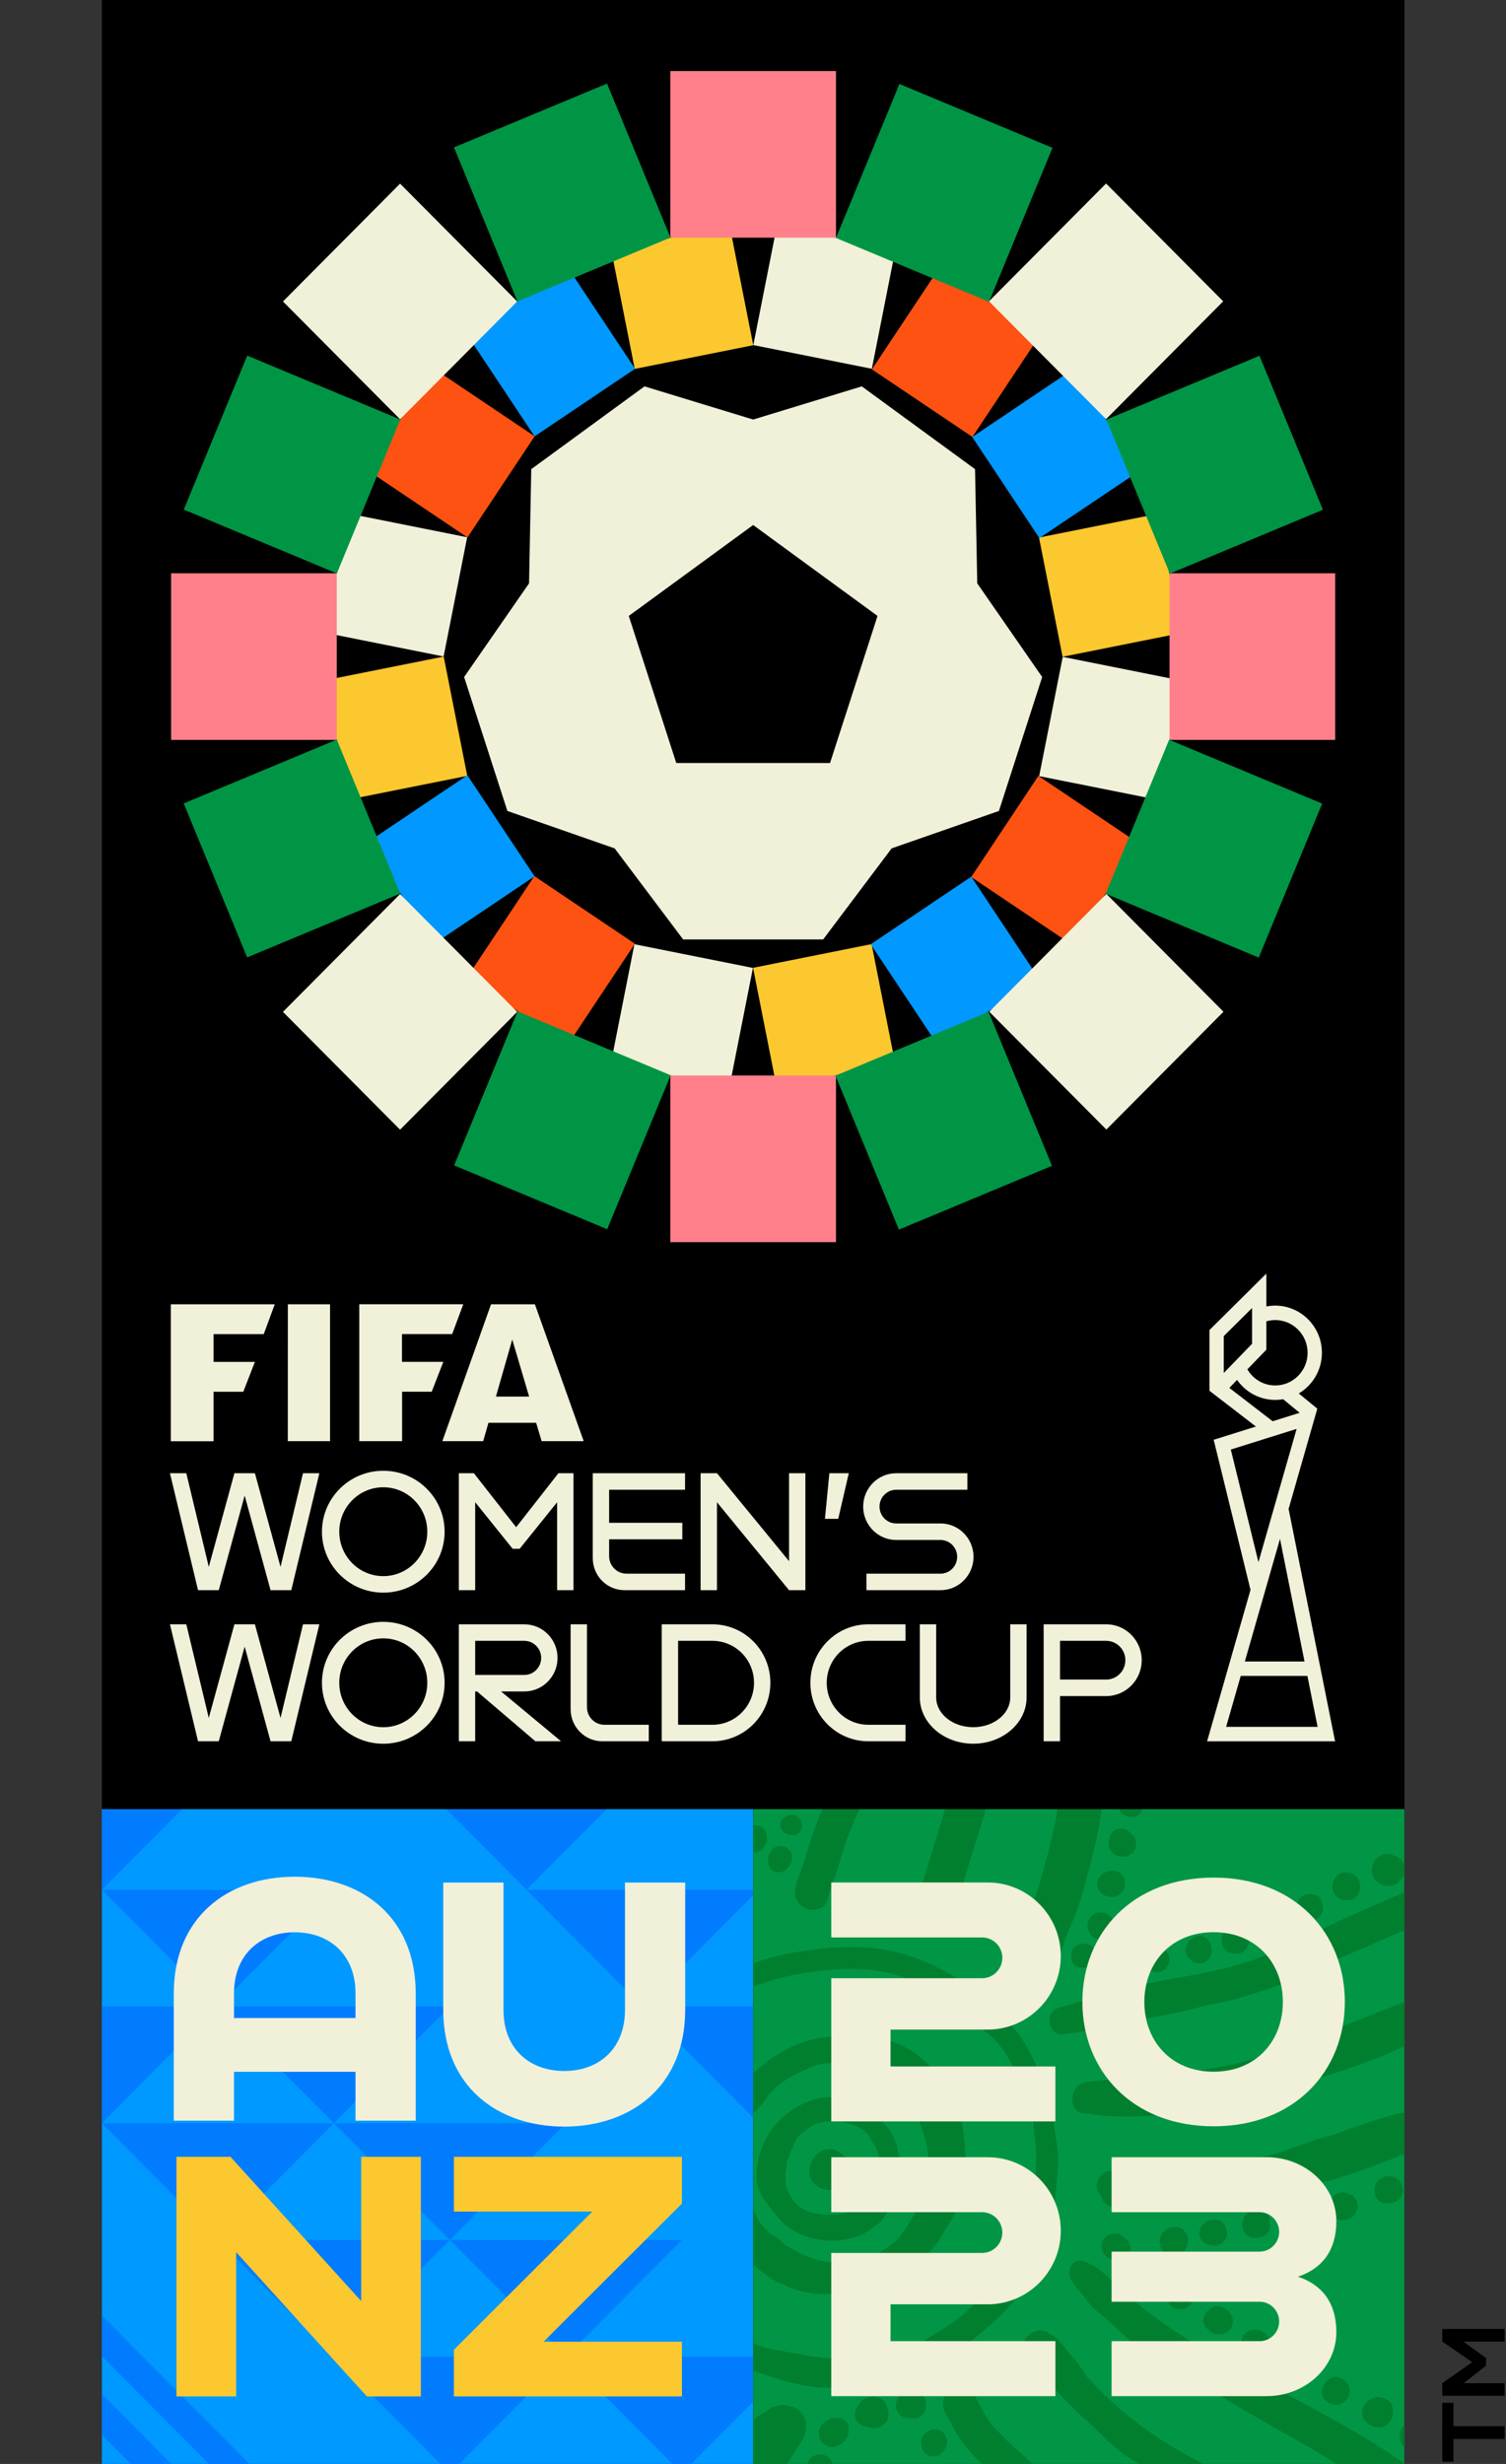 <?xml version="1.0" encoding="UTF-8" standalone="no"?>
<!-- Generator: Adobe Illustrator 26.0.0, SVG Export Plug-In . SVG Version: 6.00 Build 0)  -->

<svg
   version="1.1"
   id="Layer_1"
   x="0px"
   y="0px"
   viewBox="0 0 183.377 300"
   xml:space="preserve"
   sodipodi:docname="2023_FIFA_Women's_World_Cup_logo.svg"
   width="183.377"
   height="300"
   inkscape:version="1.1 (c68e22c387, 2021-05-23)"
   xmlns:inkscape="http://www.inkscape.org/namespaces/inkscape"
   xmlns:sodipodi="http://sodipodi.sourceforge.net/DTD/sodipodi-0.dtd"
   xmlns:xlink="http://www.w3.org/1999/xlink"
   xmlns="http://www.w3.org/2000/svg"
   xmlns:svg="http://www.w3.org/2000/svg"><rect x="0" y="0" width="183.377" height="300" fill="#333333" stroke="none"/><defs
   id="defs199" /><sodipodi:namedview
   id="namedview197"
   pagecolor="#ffffff"
   bordercolor="#666666"
   borderopacity="1.0"
   inkscape:pageshadow="2"
   inkscape:pageopacity="0.0"
   inkscape:pagecheckerboard="0"
   showgrid="false"
   fit-margin-top="0"
   fit-margin-left="0"
   fit-margin-right="0"
   fit-margin-bottom="0"
   inkscape:zoom="0.62205742"
   inkscape:cx="739.48158"
   inkscape:cy="584.3512"
   inkscape:window-width="1920"
   inkscape:window-height="1017"
   inkscape:window-x="-8"
   inkscape:window-y="-8"
   inkscape:window-maximized="1"
   inkscape:current-layer="g3380" />
<style
   type="text/css"
   id="style2">
	.st0{fill:#F1F0D9;}
	.st1{fill:#FCC82F;}
	.st2{fill:#0198FF;}
	.st3{fill:#FD5211;}
	.st4{fill:#FF808B;}
	.st5{fill:#009545;}
	.st6{fill:#0099FF;}
	.st7{clip-path:url(#SVGID_00000070097097865724052160000016695233595613777050_);fill:#027CFF;}
	.st8{fill:#009645;}
	.st9{clip-path:url(#SVGID_00000016781377157082527800000014285197472564711834_);fill:#007F2F;}
</style>





<g
   id="g3380"
   transform="scale(0.211)"><g
     id="g1031"
     transform="matrix(4.706,0,0,4.734,58.789,0)"
     style="opacity:1"><g
       id="g1114"
       transform="scale(0.298)"><rect
         width="536"
         height="1008"
         id="rect4"
         x="0"
         y="0" /><g
         id="g76">
	<path
   class="st0"
   d="m 360.216,238.61 -0.908,-46.707 -46.606,-33.861 -44.702,13.569 -44.702,-13.57 -46.606,33.861 -0.908,46.707 -26.719,38.321 17.802,54.789 44.14,15.297 28.189,37.253 H 268 296.804 l 28.189,-37.253 44.14,-15.297 17.802,-54.789 z m -60.584,73.498 H 236.368 L 216.818,251.94 268,214.754 319.182,251.94 Z"
   id="path6" />
	<g
   id="g40">
		
			<rect
   x="213.909"
   y="96.757"
   transform="matrix(0.981,-0.195,0.195,0.981,-19.138,48.918)"
   class="st1"
   width="49.719"
   height="49.719"
   id="rect8" />
		
			<rect
   x="159.896"
   y="119.129"
   transform="matrix(0.832,-0.556,0.556,0.832,-48.859,126.911)"
   class="st2"
   width="49.719"
   height="49.719"
   id="rect10" />
		
			<rect
   x="96.184"
   y="214.482"
   transform="matrix(0.195,-0.981,0.981,0.195,-137.313,311.366)"
   class="st0"
   width="49.719"
   height="49.719"
   id="rect12" />
		
			<rect
   x="118.557"
   y="160.469"
   transform="matrix(0.556,-0.832,0.832,0.556,-90.356,201.612)"
   class="st3"
   width="49.719"
   height="49.719"
   id="rect14" />
		
			<rect
   x="96.184"
   y="272.945"
   transform="matrix(-0.195,-0.981,0.981,-0.195,-147.424,474.62)"
   class="st1"
   width="49.719"
   height="49.719"
   id="rect16" />
		
			<rect
   x="118.557"
   y="326.958"
   transform="matrix(-0.556,-0.832,0.832,-0.556,-69.431,666.522)"
   class="st2"
   width="49.719"
   height="49.719"
   id="rect18" />
		
			<rect
   x="213.909"
   y="390.67"
   transform="matrix(-0.981,-0.195,0.195,-0.981,391.883,869.656)"
   class="st0"
   width="49.719"
   height="49.719"
   id="rect20" />
		
			<rect
   x="159.896"
   y="368.297"
   transform="matrix(-0.832,-0.556,0.556,-0.832,119.948,822.699)"
   class="st3"
   width="49.719"
   height="49.719"
   id="rect22" />
		
			<rect
   x="272.372"
   y="390.67"
   transform="matrix(-0.981,0.195,-0.195,-0.981,669.817,765.087)"
   class="st1"
   width="49.719"
   height="49.719"
   id="rect24" />
		
			<rect
   x="326.385"
   y="368.297"
   transform="matrix(-0.832,0.556,-0.556,-0.832,861.719,524.913)"
   class="st2"
   width="49.719"
   height="49.719"
   id="rect26" />
		
			<rect
   x="390.097"
   y="272.945"
   transform="matrix(-0.195,0.981,-0.981,-0.195,787.993,-51.081)"
   class="st0"
   width="49.719"
   height="49.719"
   id="rect28" />
		
			<rect
   x="367.724"
   y="326.958"
   transform="matrix(-0.556,0.832,-0.832,-0.556,903.217,220.854)"
   class="st3"
   width="49.719"
   height="49.719"
   id="rect30" />
		
			<rect
   x="390.097"
   y="214.482"
   transform="matrix(0.195,0.981,-0.981,0.195,568.745,-214.335)"
   class="st1"
   width="49.719"
   height="49.719"
   id="rect32" />
		
			<rect
   x="367.724"
   y="160.469"
   transform="matrix(0.556,0.832,-0.832,0.556,328.571,-244.056)"
   class="st2"
   width="49.719"
   height="49.719"
   id="rect34" />
		
			<rect
   x="272.372"
   y="96.757"
   transform="matrix(0.981,0.195,-0.195,0.981,29.437,-55.65)"
   class="st0"
   width="49.719"
   height="49.719"
   id="rect36" />
		
			<rect
   x="326.385"
   y="119.129"
   transform="matrix(0.832,0.556,-0.556,0.832,139.191,-170.874)"
   class="st3"
   width="49.719"
   height="49.719"
   id="rect38" />
	</g>
	<g
   id="g74">
		<rect
   x="233.917"
   y="29.059"
   class="st4"
   width="68.166"
   height="68.166"
   id="rect42" />
		
			<rect
   x="155.302"
   y="44.697"
   transform="matrix(0.924,-0.383,0.383,0.924,-15.732,78.471)"
   class="st5"
   width="68.166"
   height="68.166"
   id="rect44" />
		
			<rect
   x="44.124"
   y="155.875"
   transform="matrix(0.383,-0.924,0.924,0.383,-127.22,189.518)"
   class="st5"
   width="68.166"
   height="68.166"
   id="rect46" />
		
			<rect
   x="88.656"
   y="89.228"
   transform="matrix(0.707,-0.707,0.707,0.707,-51.245,122.906)"
   class="st0"
   width="68.166"
   height="68.166"
   id="rect48" />
		
			<rect
   x="28.486"
   y="234.49"
   transform="rotate(-90,62.569,268.573)"
   class="st4"
   width="68.166"
   height="68.166"
   id="rect50" />
		
			<rect
   x="44.124"
   y="313.104"
   transform="matrix(-0.383,-0.924,0.924,-0.383,-212.624,552.304)"
   class="st5"
   width="68.166"
   height="68.166"
   id="rect52" />
		
			<rect
   x="155.302"
   y="424.283"
   transform="matrix(-0.924,-0.383,0.383,-0.924,188.945,954.315)"
   class="st5"
   width="68.166"
   height="68.166"
   id="rect54" />
		
			<rect
   x="88.656"
   y="379.751"
   transform="matrix(-0.707,-0.707,0.707,-0.707,-83.097,793.248)"
   class="st0"
   width="68.166"
   height="68.166"
   id="rect56" />
		
			<rect
   x="233.917"
   y="439.92"
   transform="rotate(180,268,474.003)"
   class="st4"
   width="68.166"
   height="68.166"
   id="rect58" />
		
			<rect
   x="312.532"
   y="424.283"
   transform="matrix(-0.924,0.383,-0.383,-0.924,842.254,749.197)"
   class="st5"
   width="68.166"
   height="68.166"
   id="rect60" />
		
			<rect
   x="423.71"
   y="313.104"
   transform="matrix(-0.383,0.924,-0.924,-0.383,953.742,57.105)"
   class="st5"
   width="68.166"
   height="68.166"
   id="rect62" />
		
			<rect
   x="379.178"
   y="379.751"
   transform="matrix(-0.707,0.707,-0.707,-0.707,998.106,414.239)"
   class="st0"
   width="68.166"
   height="68.166"
   id="rect64" />
		
			<rect
   x="439.347"
   y="234.49"
   transform="rotate(90,473.43,268.573)"
   class="st4"
   width="68.166"
   height="68.166"
   id="rect66" />
		
			<rect
   x="423.71"
   y="155.875"
   transform="matrix(0.383,0.924,-0.924,0.383,458.101,-305.682)"
   class="st5"
   width="68.166"
   height="68.166"
   id="rect68" />
		
			<rect
   x="312.532"
   y="44.697"
   transform="matrix(0.924,0.383,-0.383,0.924,56.532,-126.647)"
   class="st5"
   width="68.166"
   height="68.166"
   id="rect70" />
		
			<rect
   x="379.178"
   y="89.228"
   transform="matrix(0.707,0.707,-0.707,0.707,208.236,-256.103)"
   class="st0"
   width="68.166"
   height="68.166"
   id="rect72" />
	</g>
</g><g
         id="g138"
         transform="matrix(1,0,0,1.004,0,-4.845)">
	<g
   id="g86">
		<g
   id="g84">
			<g
   id="g82">
				<g
   id="g80">
					<path
   class="st0"
   d="m 507.462,714.248 -19.122,-94.695 11.812,-40.827 -7.622,-6.2 c 5.687,-3.34 9.515,-9.515 9.515,-16.573 0,-10.592 -8.623,-19.215 -19.215,-19.215 -1.245,0 -2.465,0.118 -3.643,0.345 V 523.69 l -23.413,23.001 v 24.742 l 4.03,3.071 15.076,11.5 -17.372,5.393 15.152,61.136 -17.86,61.716 h 52.662 z M 479.187,543.14 c 1.161,-0.336 2.381,-0.513 3.643,-0.513 7.344,0 13.326,5.982 13.326,13.326 0,7.344 -5.982,13.318 -13.326,13.318 -4.879,0 -9.162,-2.642 -11.467,-6.57 l 7.824,-8.001 z m -17.524,6.015 11.635,-11.425 v 14.563 l -11.635,11.896 z m 2.288,21.108 3.188,-3.247 c 3.483,4.921 9.212,8.144 15.69,8.144 1.11,0 2.204,-0.093 3.264,-0.278 h 0.008 l 6.789,5.527 -11.113,3.449 z m 0.606,25.112 27.081,-8.413 -15.707,54.28 z m 20.241,36.402 10.087,49.947 h -24.549 z m 11.282,55.836 4.19,20.746 h -37.64 l 6.007,-20.746 z"
   id="path78" />
				</g>
			</g>
		</g>
	</g>
	<g
   id="g136">
		<g
   id="g102">
			<polygon
   class="st0"
   points="77.942,652.675 89.498,605.025 82.768,605.025 73.516,643.172 62.974,605.025 61.268,605.025 56.244,605.025 54.538,605.025 43.996,643.172 34.744,605.025 28.014,605.025 39.57,652.675 41.369,652.675 46.3,652.675 48.1,652.675 58.756,614.115 69.412,652.675 71.212,652.675 76.143,652.675 "
   id="polygon88" />
			<path
   class="st0"
   d="m 115.799,604.02 c -13.939,0 -25.238,11.117 -25.238,24.83 0,13.713 11.3,24.83 25.238,24.83 13.938,0 25.238,-11.117 25.238,-24.83 0.001,-13.714 -11.299,-24.83 -25.238,-24.83 z m 0,42.928 c -10.002,0 -18.111,-8.103 -18.111,-18.099 0,-9.996 8.109,-18.099 18.111,-18.099 10.002,0 18.111,8.103 18.111,18.099 0,9.996 -8.108,18.099 -18.111,18.099 z"
   id="path90" />
			<polygon
   class="st0"
   points="153.619,616.832 153.619,652.675 146.888,652.675 146.888,605.025 153.08,605.025 170.478,627.016 187.867,605.025 194.059,605.025 194.059,652.675 187.329,652.675 187.329,616.849 171.925,635.807 169.031,635.807 "
   id="polygon92" />
			<path
   class="st0"
   d="m 239.982,611.755 v -6.73 h -37.978 v 34.61 c 0,7.202 5.838,13.04 13.04,13.04 h 24.938 v -6.73 h -24.097 c -3.949,0 -7.151,-3.202 -7.151,-7.151 v -6.848 h 30.126 v -6.73 h -30.126 v -13.461 z"
   id="path94" />
			<polygon
   class="st0"
   points="246.382,605.025 253.112,605.025 282.768,640.85 282.768,605.025 289.498,605.025 289.498,652.675 282.768,652.675 253.112,616.849 253.112,652.675 246.382,652.675 "
   id="polygon96" />
			<polygon
   class="st0"
   points="299.362,605.025 297.54,623.603 303.008,623.603 307.355,605.025 "
   id="polygon98" />
			<path
   class="st0"
   d="m 358.681,639.08 c 0,7.504 -6.082,13.595 -13.595,13.595 h -30.471 v -6.73 h 30.471 c 3.794,0 6.865,-3.071 6.865,-6.865 0,-3.794 -3.071,-6.865 -6.865,-6.865 h -18.214 c -7.504,0 -13.595,-6.091 -13.595,-13.595 0,-7.504 6.091,-13.595 13.595,-13.595 h 29.277 v 6.73 h -29.277 c -3.794,0 -6.865,3.071 -6.865,6.865 0,3.794 3.071,6.865 6.865,6.865 h 18.214 c 7.513,0 13.595,6.09 13.595,13.595 z"
   id="path100" />
		</g>
		<g
   id="g124">
			<polygon
   class="st0"
   points="73.515,704.725 62.973,666.578 54.537,666.578 43.995,704.725 34.744,666.578 28.014,666.578 39.57,714.228 41.369,714.228 46.3,714.228 48.099,714.228 58.755,675.669 69.411,714.228 71.211,714.228 76.142,714.228 77.941,714.228 89.497,666.578 82.767,666.578 "
   id="polygon104" />
			<path
   class="st0"
   d="m 115.799,665.574 c -13.939,0 -25.238,11.117 -25.238,24.83 0,13.713 11.3,24.83 25.238,24.83 13.938,0 25.238,-11.117 25.238,-24.83 0.001,-13.714 -11.299,-24.83 -25.238,-24.83 z m 0,42.928 c -10.002,0 -18.111,-8.103 -18.111,-18.099 0,-9.996 8.109,-18.099 18.111,-18.099 10.002,0 18.111,8.103 18.111,18.099 0,9.996 -8.108,18.099 -18.111,18.099 z"
   id="path106" />
			<path
   class="st0"
   d="m 380.521,666.581 v 29.798 c 0,10.407 -9.835,18.845 -21.966,18.845 -12.131,0 -21.966,-8.438 -21.966,-18.845 v -29.798 h 6.73 v 29.798 c 0,6.688 6.823,12.115 15.236,12.115 8.413,0 15.236,-5.426 15.236,-12.115 v -29.798 z"
   id="path108" />
			<g
   id="g112">
				<path
   class="st0"
   d="m 164.278,693.94 h 9.55 c 7.555,0 13.679,-6.125 13.679,-13.679 0,-7.555 -6.125,-13.679 -13.679,-13.679 h -26.939 v 47.65 h 6.73 V 693.94 h 0.766 l 24.004,20.292 h 10.568 z m -10.659,-6.73 v -13.898 h 20.209 c 3.836,0 6.949,3.113 6.949,6.949 0,3.836 -3.113,6.949 -6.949,6.949 z"
   id="path110" />
			</g>
			<g
   id="g116">
				<path
   class="st0"
   d="m 206.771,707.501 c -3.949,0 -7.151,-3.202 -7.151,-7.151 v -33.769 h -6.73 v 34.61 c 0,7.202 5.838,13.04 13.04,13.04 h 19.119 v -6.73 z"
   id="path114" />
			</g>
			<path
   class="st0"
   d="m 251.258,666.581 h -20.881 v 47.65 h 20.881 c 13.158,0 23.825,-10.667 23.825,-23.825 0,-13.157 -10.667,-23.825 -23.825,-23.825 z m 0,40.92 h -14.15 v -34.19 h 14.15 c 9.439,0 17.095,7.656 17.095,17.095 0,9.439 -7.656,17.095 -17.095,17.095 z"
   id="path118" />
			<path
   class="st0"
   d="m 330.7,707.501 h -15.325 c -9.439,0 -17.095,-7.656 -17.095,-17.095 0,-9.439 7.656,-17.095 17.095,-17.095 H 330.7 v -6.73 h -15.325 c -13.158,0 -23.825,10.667 -23.825,23.825 0,13.158 10.667,23.825 23.825,23.825 H 330.7 Z"
   id="path120" />
			<path
   class="st0"
   d="m 413.281,666.581 h -25.743 v 47.65 h 6.73 v -18.416 h 19.013 c 8.076,0 14.613,-6.545 14.613,-14.622 0,-8.067 -6.537,-14.612 -14.613,-14.612 z m 0,22.505 h -19.013 v -15.774 h 19.013 c 4.358,0 7.883,3.533 7.883,7.883 -10e-4,4.357 -3.526,7.891 -7.883,7.891 z"
   id="path122" />
		</g>
		<g
   id="g134">
			<polygon
   class="st0"
   points="76.504,591.959 93.898,591.959 93.898,536.223 76.526,536.223 "
   id="polygon126" />
			<polygon
   class="st0"
   points="71.132,536.223 28.364,536.223 28.364,592.004 45.961,592.004 45.961,571.845 58.187,571.845 62.974,559.664 45.961,559.664 45.961,548.359 66.615,548.359 "
   id="polygon128" />
			<path
   class="st0"
   d="M 178.199,536.223 H 160.13 l -20.024,55.736 h 16.811 l 2.158,-7.484 h 19.62 l 2.27,7.484 h 17.305 z m -16.047,37.577 6.72,-23.238 6.944,23.238 z"
   id="path130" />
			<polygon
   class="st0"
   points="123.497,548.337 144.151,548.337 148.713,536.201 105.922,536.201 105.922,536.223 105.922,591.959 123.542,591.959 123.542,571.822 135.723,571.822 140.51,559.641 123.497,559.641 "
   id="polygon132" />
		</g>
	</g>
</g><g
         id="g166">
	<rect
   x="0"
   y="740"
   class="st6"
   width="268"
   height="268"
   id="rect140" />
	<g
   id="g150">
		<defs
   id="defs143">
			<rect
   id="SVGID_1_"
   x="0"
   y="740"
   width="268"
   height="268" />
		</defs>
		<clipPath
   id="SVGID_00000054985755748264509110000002163270367851144075_">
			<use
   xlink:href="#SVGID_1_"
   style="overflow:visible"
   id="use145"
   x="0"
   y="0"
   width="100%"
   height="100%" />
		</clipPath>
		<path
   style="fill:#027cff"
   d="M 95.479,773 47.739,820.74 0,773 Z m -47.739,47.74 47.74,47.74 47.74,-47.74 z m 47.739,47.739 47.74,47.74 47.74,-47.74 z m 47.74,47.74 47.74,47.74 47.74,-47.74 z m 47.739,47.739 47.74,47.74 47.74,-47.74 z M -47.74,820.74 0,868.479 47.74,820.739 H -47.74 Z M 0,868.479 l 47.74,47.74 47.74,-47.74 z m 47.74,47.74 47.74,47.74 47.74,-47.74 z m 47.739,47.739 47.74,47.74 47.74,-47.74 z M -47.74,725.26 0,773 47.74,725.26 Z M 174.74,773 222.48,820.74 270.22,773 Z m 47.739,47.74 47.74,47.74 47.74,-47.74 z M 127,725.26 174.74,773 222.48,725.26 Z m -149.813,215.698 77.917,77.917 h 16.667 l -94.583,-94.583 v 16.666 z m 0,32.195 45.722,45.722 h 16.667 l -62.389,-62.389 z"
   clip-path="url(#SVGID_00000054985755748264509110000002163270367851144075_)"
   id="path148" />
	</g>
	<g
   id="g164">
		<g
   id="g156">
			<polygon
   class="st1"
   points="131.257,980.222 109.035,980.222 55.257,921.222 55.257,980.222 30.701,980.222 30.701,882.222 52.924,882.222 106.701,941.222 106.701,882.222 131.257,882.222 "
   id="polygon152" />
			<polygon
   class="st1"
   points="144.868,980.222 144.868,961.111 201.812,904.611 144.868,904.611 144.868,882.222 238.688,882.222 238.688,901.333 181.743,957.833 238.688,957.833 238.688,980.222 "
   id="polygon154" />
		</g>
		<g
   id="g162">
			<path
   class="st0"
   d="m 79.369,767.64 c -27.49,0 -49.78,16.47 -49.78,47.77 v 52.03 h 24.78 v -20 h 50 v 20 h 24.78 v -52.03 c 0,-31.3 -22.29,-47.77 -49.78,-47.77 z m 25,57.8 h -50 v -10.03 c 0,-16.4 11.19,-25.04 25,-25.04 13.81,0 25,8.64 25,25.04 z"
   id="path158" />
			<path
   class="st0"
   d="m 240.039,770.04 v 52.03 c 0,31.3 -22.29,47.78 -49.78,47.78 -27.49,0 -49.78,-16.48 -49.78,-47.78 v -52.03 h 24.78 v 52.03 c 0,16.4 11.19,25.04 25,25.04 13.8,0 25,-8.64 25,-25.04 v -52.03 z"
   id="path160" />
		</g>
	</g>
</g><g
         id="g194">
	<rect
   x="268"
   y="740"
   class="st8"
   width="268"
   height="268"
   id="rect168" />
	<g
   id="g178">
		<defs
   id="defs171">
			<rect
   id="SVGID_00000157278557299782113090000000695928040682338443_"
   x="268"
   y="740"
   width="268"
   height="268" />
		</defs>
		<clipPath
   id="SVGID_00000019642650818274312580000009043661108192746166_">
			<use
   xlink:href="#SVGID_00000157278557299782113090000000695928040682338443_"
   style="overflow:visible"
   id="use173"
   x="0"
   y="0"
   width="100%"
   height="100%" />
		</clipPath>
		<path
   style="fill:#007f2f"
   d="m 307.171,889.126 c -0.104,0.932 -0.388,1.855 -0.873,2.742 -1.848,3.379 -6.149,4.663 -9.695,3.473 -2.466,-0.827 -4.427,-2.47 -5.224,-5.006 -0.49,-1.559 -0.372,-3.374 0.134,-4.915 1.186,-3.608 4.153,-6.425 8.13,-6.402 1.69,0.01 3.171,0.652 4.295,1.686 1.676,0.935 2.951,2.52 3.46,4.398 0.383,1.409 0.263,2.795 -0.227,4.024 z m 20.793,-2.088 c 0.052,3.652 -0.537,7.371 -1.714,10.875 -0.127,0.761 -0.293,1.508 -0.538,2.229 -0.681,2.005 -1.842,4.102 -3.313,5.993 -1.283,2.011 -2.893,3.745 -4.933,4.875 -0.931,0.751 -1.906,1.443 -2.946,2.035 -10.856,6.176 -27.823,4.097 -35.988,-5.772 -4.031,-4.873 -9.063,-10.173 -9.177,-16.872 -0.111,-6.478 2.34,-13.951 6.114,-19.174 7.092,-9.814 21.324,-16.78 32.988,-11.744 9.476,4.091 17.903,11.052 19.122,20.673 0.034,0.078 0.077,0.151 0.105,0.233 0.82,2.356 0.695,4.466 0.28,6.649 z m -7.792,-3.408 c -0.552,-2.979 -1.734,-5.786 -3.53,-8.219 -0.031,-0.03 -0.065,-0.058 -0.096,-0.088 -0.744,-1.611 -1.728,-3.068 -3.501,-4.243 -3.5,-2.32 -8.242,-3.427 -12.398,-3.341 -0.219,0.005 -0.416,0.041 -0.615,0.074 -0.269,-0.008 -0.538,-0.019 -0.807,-0.015 -4.482,0.058 -7.215,1.51 -10.544,4.281 -0.783,0.652 -1.504,1.237 -2.229,1.755 -0.014,0.014 -0.029,0.028 -0.043,0.042 -0.81,1.307 -1.484,2.742 -2.068,4.245 -0.098,0.211 -0.192,0.426 -0.281,0.646 -0.002,0.005 -0.004,0.01 -0.006,0.015 -0.305,0.467 -0.558,0.983 -0.736,1.557 -0.128,0.414 -0.205,0.877 -0.255,1.356 -0.218,0.326 -0.434,0.654 -0.64,0.99 -0.558,0.91 -0.669,1.843 -0.481,2.693 -0.5,1.657 -0.734,3.361 -0.607,5.131 -0.008,0.049 -0.017,0.099 -0.024,0.148 0.073,0.335 0.111,0.695 0.068,1.106 -0.077,0.743 -0.048,1.566 0.067,2.427 1.054,2.773 2.4,5.434 4.523,7.546 3.164,3.148 7.865,3.864 12.146,4.172 8.453,0.607 15.146,-3.071 19.047,-10.62 1.98,-3.835 3.119,-7.827 3.01,-11.658 z m 35.194,-0.723 c -0.084,-4.619 -0.626,-9.303 -1.19,-13.93 -0.115,-0.327 -0.227,-0.659 -0.345,-0.976 -2.604,-6.981 -6,-14.301 -10.657,-20.15 -4.331,-5.438 -10.357,-9.88 -16.85,-12.384 -5.713,-2.203 -11.684,-2.094 -17.668,-2.004 -0.641,-0.072 -1.28,-0.14 -1.917,-0.202 -10.809,-1.051 -20.789,1.932 -29.298,7.518 -1.129,0.642 -2.244,1.304 -3.252,2.13 -0.244,0.2 -0.5,0.48 -0.763,0.782 -0.378,0.302 -0.752,0.609 -1.123,0.922 -1.154,0.465 -2.086,1.206 -3.004,2.384 -0.723,0.48 -1.447,0.961 -2.17,1.441 -1.065,0.707 -1.612,1.669 -1.772,2.67 -0.653,0.304 -1.248,0.826 -1.699,1.633 -0.629,1.124 -1.258,2.248 -1.886,3.371 -1.38,2.466 -0.108,4.639 1.812,5.478 0.783,2.145 3.651,3.603 5.768,1.499 0.222,-0.221 0.444,-0.442 0.665,-0.663 0.188,-0.304 0.425,-0.601 0.765,-0.875 1.564,-1.262 2.462,-3.513 3.84,-5.031 1.687,-1.859 3.616,-3.528 5.67,-4.974 3.538,-2.489 7.794,-4.465 11.79,-6.108 5.985,-2.461 13.693,-1.942 20.289,0.345 0.022,0.002 0.045,0.003 0.067,0.004 8.953,0.674 14.181,4.429 18.749,12.013 4.147,6.885 7.614,14.539 8.692,22.557 0.761,5.661 0.358,11.384 -1.11,16.777 -1.361,3.017 -2.9,5.953 -4.623,8.813 -1.79,2.971 -3.809,6.53 -6.237,9.538 -1.706,1.617 -3.558,3.105 -5.592,4.4 -10.911,6.947 -24.722,7.435 -35.8,1.325 -1.58,-0.787 -3.082,-1.7 -4.729,-2.519 -0.153,-0.076 -0.308,-0.145 -0.461,-0.217 -1.899,-1.816 -3.887,-3.6 -6.209,-4.723 -1.198,-1.187 -2.42,-2.372 -3.499,-3.624 -0.152,-0.19 -0.307,-0.377 -0.466,-0.56 -0.116,-0.144 -0.235,-0.287 -0.347,-0.433 -0.958,-1.551 -1.775,-3.105 -2.413,-4.494 -0.889,-1.938 -2.81,-2.463 -4.601,-2.076 -2.842,-0.157 -5.669,2.163 -4.674,5.522 1.424,4.807 3.269,9.463 5.464,13.97 0.454,0.933 1.078,1.547 1.778,1.906 0.636,0.792 1.18,1.616 1.726,2.429 0.853,0.707 1.693,1.419 2.538,2.045 1.699,1.258 3.368,2.568 5.065,3.838 0.574,0.248 1.131,0.534 1.664,0.89 0.106,0.071 0.185,0.155 0.28,0.23 1.364,0.322 2.598,0.819 3.942,1.547 0.302,0.164 0.56,0.352 0.783,0.557 4.604,1.649 9.392,2.768 14.31,2.859 6.256,0.116 12.076,-1.764 17.762,-4.193 5.682,-2.427 11.408,-4.696 17.112,-7.064 1.533,-0.637 2.967,-1.348 4.326,-2.117 0.123,-0.162 0.256,-0.313 0.383,-0.47 4.998,-3.135 8.3,-7.621 10.856,-12.638 2.32,-3.236 4.308,-6.683 5.438,-10.726 1.427,-5.11 2.319,-10.302 2.842,-15.535 -0.002,-0.901 -0.005,-1.803 -0.021,-2.707 z m 37.777,-5.056 c -0.222,-1.651 -0.616,-3.243 -0.909,-4.841 0.069,-0.779 -0.034,-1.569 -0.316,-2.291 -0.06,-0.719 -0.061,-1.448 -0.008,-2.188 0.377,-0.834 0.453,-1.848 0.057,-3.005 -4.285,-12.506 -8.564,-27.554 -18.099,-37.467 -0.148,-0.77 -0.528,-1.539 -1.212,-2.245 -12.629,-13.027 -29.068,-23.369 -46.847,-27.582 -9.385,-2.224 -20.165,-2.168 -29.682,-1.169 -10.228,1.073 -20.839,2.993 -30.363,6.926 -5.279,2.18 -2.965,10.891 2.393,8.679 8.465,-3.495 17.981,-5.47 27.078,-6.511 8.851,-1.013 19.44,-1.311 28.182,0.754 12.735,3.008 24.593,9.405 34.702,17.74 -0.348,1.634 0.205,3.382 2.17,4.39 13.953,7.155 18.334,25.259 23.001,38.879 0.011,0.032 0.025,0.06 0.036,0.091 0.02,0.968 0.04,1.936 0.066,2.904 0.123,0.283 0.2,0.583 0.248,0.888 -0.128,0.873 -0.026,1.779 0.293,2.594 -0.019,0.086 -0.026,0.176 -0.05,0.26 0.019,0.065 0.039,0.127 0.05,0.201 0.043,0.308 0.078,0.615 0.116,0.922 0.003,0 0.005,-10e-4 0.008,-10e-4 -0.001,0.015 -0.001,0.03 -0.002,0.046 0.257,2.055 0.423,4.094 0.446,6.177 0.002,0.185 -0.018,0.355 -0.039,0.524 0.006,0.211 0.015,0.422 0.014,0.634 -0.017,5.771 -0.796,11.529 -1.42,17.256 -0.937,8.613 -2.622,16.393 -6.729,23.448 -1.479,-0.106 -3.009,0.474 -4.04,2.064 -4.748,7.325 -10.319,13.986 -16.771,19.872 -6.472,5.904 -14.343,9.157 -21.099,14.571 -1.534,0.689 -3.075,1.352 -4.627,1.961 -9.568,3.757 -19.362,3.344 -29.39,2.192 -2.746,0.2 -5.713,-0.238 -8.635,-0.766 -5.084,-0.917 -10.159,-1.822 -15.246,-2.714 -3.224,-0.565 -6.707,-1.309 -9.369,-3.302 -0.211,-0.158 -0.401,-0.341 -0.574,-0.539 -3.875,0.267 -5.303,6.158 -1.787,8.372 0.089,1.708 1.036,3.376 3.093,4.076 10.542,3.585 20.514,7.065 31.785,7.033 11.24,-0.032 23.938,0.231 34.764,-3.127 2.805,-0.87 5.541,-1.959 8.214,-3.199 1.743,-1.447 3.447,-2.952 5.23,-4.302 4.32,-3.27 8.093,-7.073 12.274,-10.495 4.339,-3.552 8.531,-7.067 12.354,-11.19 2.635,-2.842 4.94,-5.952 7.273,-9.041 0.006,-0.227 -0.011,-0.45 -0.045,-0.667 6.664,-8.286 10.419,-17.857 11.702,-28.559 0.806,-6.729 1.7,-13.532 1.978,-20.307 0.107,-2.666 0.087,-5.3 -0.268,-7.946 z m -105.7,-133.4 c -0.111,-0.165 -0.239,-0.313 -0.366,-0.461 -0.035,-0.054 -0.082,-0.1 -0.12,-0.151 -0.008,-0.009 -0.015,-0.019 -0.023,-0.027 -0.098,-0.128 -0.192,-0.259 -0.313,-0.37 -0.236,-0.182 -0.472,-0.365 -0.708,-0.547 -0.546,-0.317 -1.135,-0.476 -1.766,-0.478 -0.291,-0.026 -0.583,-0.005 -0.873,0.034 -0.287,0.026 -0.577,0.065 -0.883,0.124 -0.424,0.083 -0.855,0.323 -1.231,0.63 -1.135,0.687 -2.026,1.969 -1.973,3.32 0.073,1.825 1.22,3.097 2.889,3.657 0.47,0.158 0.965,0.253 1.454,0.325 0.62,0.167 1.241,0.167 1.861,0 0.593,-0.166 1.108,-0.466 1.544,-0.9 0.484,-0.621 0.777,-0.924 0.998,-1.693 0.11,-0.385 0.177,-0.788 0.177,-1.19 0,-0.784 -0.229,-1.623 -0.667,-2.273 z m -3.409,15.081 c -0.155,-2.051 -1.42,-3.752 -3.436,-4.299 -1.845,-0.501 -4.248,0.237 -5.277,1.903 -0.182,0.232 -0.349,0.479 -0.483,0.754 -0.683,1.405 -0.888,3.224 -0.54,4.756 0.447,1.968 2.275,3.303 4.278,3.211 1.702,-0.078 3.068,-0.982 4.081,-2.294 0.866,-1.119 1.486,-2.593 1.377,-4.031 z m -10.478,-8.46 c 0.042,-2.578 -2.102,-4.392 -4.618,-4.421 -2.428,-0.028 -4.126,1.86 -4.437,4.09 -0.571,1.523 -0.526,3.365 0.354,4.697 1.54,2.333 4.78,3.055 6.889,1.013 0.324,-0.313 0.594,-0.693 0.819,-1.112 0.16,-0.17 0.312,-0.349 0.444,-0.545 0.753,-1.112 0.893,-2.482 0.549,-3.722 z m 31.343,-29.326 c -4.04,8.39 -8.056,16.81 -11.347,25.529 -1.584,4.196 -2.785,8.473 -4.117,12.748 -1.304,4.186 -3.203,8.137 -4.089,12.447 -1.808,8.794 11.684,12.555 13.5,3.722 0.771,-3.752 2.345,-7.166 3.562,-10.777 1.422,-4.222 2.496,-8.538 4.019,-12.731 2.974,-8.189 6.785,-16.031 10.561,-23.872 3.891,-8.081 -8.177,-15.19 -12.089,-7.066 z m 43.971,4.814 c -0.239,4.523 -0.453,8.677 -1.74,13.033 -1.369,4.633 -2.842,9.238 -4.263,13.855 -2.747,8.929 -5.495,17.858 -8.242,26.786 -3.035,9.864 12.404,14.081 15.428,4.253 2.937,-9.545 5.874,-19.089 8.811,-28.634 1.414,-4.596 3.001,-9.176 4.242,-13.822 1.357,-5.08 1.489,-10.25 1.764,-15.472 0.543,-10.289 -15.459,-10.26 -16,10e-4 z m 63.232,-2.224 c -0.489,-11.54 -18.492,-11.602 -18,0 0.526,12.413 -2.153,24.274 -5.449,36.165 -1.543,5.568 -2.998,11.222 -5.009,16.643 -2.073,5.589 -4.908,10.816 -6.228,16.668 -2.545,11.281 14.805,16.098 17.357,4.785 1.319,-5.847 4.169,-11.074 6.228,-16.668 2.217,-6.023 3.835,-12.307 5.518,-18.495 3.465,-12.734 6.145,-25.837 5.583,-39.098 z m -11.981,298.76 c -8.006,-5.456 -14.131,-12.898 -21.464,-19.182 -4.049,-3.469 -8.114,-7.3 -11.68,-11.259 -3.375,-3.747 -5.481,-8.627 -7.904,-13.02 -4.352,-7.891 -16.447,-0.837 -12.089,7.066 2.73,4.95 5.2,10.155 8.875,14.492 3.821,4.508 8.412,8.778 12.898,12.621 8.278,7.093 15.226,15.189 24.298,21.371 7.464,5.086 14.476,-7.04 7.066,-12.089 z m 65.168,-9.673 c -14.297,-6.223 -28.191,-13.74 -40.538,-23.324 -6.993,-5.428 -13.371,-11.543 -19.469,-17.94 -0.126,-0.237 -0.264,-0.474 -0.427,-0.71 -0.441,-0.641 -0.839,-1.32 -1.225,-2.009 -0.599,-0.587 -1.084,-1.317 -1.467,-2.102 -2.017,-2.225 -3.94,-4.568 -5.828,-6.903 -0.191,-0.236 -0.402,-0.563 -0.627,-0.939 -0.965,-0.963 -1.938,-1.985 -2.724,-3.095 -0.125,-0.053 -0.245,-0.117 -0.372,-0.165 -0.352,-0.281 -0.726,-0.547 -1.13,-0.794 -0.377,-0.23 -0.762,-0.403 -1.15,-0.55 -3.329,-2.975 -7.506,-1.646 -9.768,1.211 -0.586,0.686 -1.058,1.475 -1.387,2.321 1.764,6.251 6.363,11.001 10.673,16.04 4.738,5.54 10.131,11.01 15.599,15.834 6.028,5.319 11.301,11.609 18.257,15.667 2.37,1.382 4.399,2.986 6.291,4.704 8.988,5.676 18.439,10.583 28.227,14.843 3.492,1.52 7.473,1.001 9.577,-2.511 1.765,-2.947 0.949,-8.072 -2.512,-9.578 z m 81.906,2.575 c -22.425,-17.916 -48.166,-30.416 -73.388,-43.8 -12.587,-6.679 -25.063,-13.641 -36.788,-21.761 -5.691,-3.941 -11.17,-8.164 -16.354,-12.754 -5.239,-4.638 -9.691,-10.362 -16.496,-12.692 -5.198,-1.78 -7.865,4.963 -4.793,8.282 0.034,0.044 0.075,0.088 0.111,0.132 0.557,1.163 1.305,2.129 2.33,2.912 1.816,2.485 3.667,4.932 5.597,7.295 4.215,3.451 8.321,7.031 12.319,10.745 0.958,0.89 1.905,1.79 2.849,2.694 1.228,0.915 2.255,2.15 3.597,2.828 0.528,0.274 0.952,0.672 1.279,1.139 0.136,0.073 0.266,0.153 0.403,0.224 6.217,3.254 12.475,6.163 18.431,9.91 6.159,3.875 12.214,7.89 18.469,11.612 24.378,14.506 50.374,26.815 71.862,45.645 3.927,3.441 9.364,-0.593 8.627,-4.505 3.232,-1.183 5.31,-5.217 1.945,-7.906 z M 543.251,862.66 c -12.877,1.953 -25.049,6.228 -37.136,10.808 -2.712,0.637 -5.411,1.345 -8.073,2.273 -4.058,1.414 -8.114,2.832 -12.171,4.249 -0.61,0.213 -1.239,0.458 -1.874,0.71 -3.532,0.894 -7.067,1.778 -10.603,2.653 -0.355,0.055 -0.687,0.14 -1.001,0.25 -8.005,1.975 -16.026,3.882 -24.076,5.629 -3.925,0.265 -7.856,0.442 -11.785,0.635 -4.444,0.218 -12.033,1.992 -16.247,0.176 -0.203,-0.087 -0.404,-0.161 -0.605,-0.226 -0.718,-0.755 -1.527,-1.337 -2.655,-1.648 -1.436,-0.396 -3.349,-0.217 -4.623,0.605 -2.466,1.59 -4.178,5.532 -2.153,8.209 0.275,0.363 0.557,0.708 0.842,1.047 0.015,0.114 0.031,0.229 0.046,0.343 0.285,1.016 0.8,1.899 1.543,2.648 0.405,0.313 0.81,0.625 1.214,0.938 0.915,0.531 1.902,0.8 2.959,0.815 0.878,0.47 1.81,0.883 2.807,1.238 2.031,0.724 4.427,-0.106 5.952,-1.667 1.385,-0.016 2.798,-0.078 4.259,-0.15 5.495,-0.27 10.993,-0.507 16.484,-0.845 0.817,0.184 1.719,0.201 2.696,-0.007 0.409,-0.087 0.816,-0.181 1.224,-0.269 10.709,-0.863 21.156,-2.748 31.443,-5.978 3,-0.942 5.974,-1.964 8.936,-3.025 1.314,1.508 3.323,2.426 5.806,1.925 15.79,-3.185 30.601,-9.525 45.573,-15.294 2.193,-0.845 3.416,-2.529 3.851,-4.373 0.186,-0.029 0.369,-0.069 0.556,-0.097 7.611,-1.155 4.378,-12.719 -3.189,-11.572 z m 6.476,-45.678 c -1.37,-1.461 -3.441,-2.138 -5.993,-1.142 -11.226,4.381 -22.451,8.762 -33.677,13.143 -11.331,4.422 -22.61,9.392 -34.295,12.813 -22.536,6.598 -46.957,7.3 -70.203,9.753 -8.235,0.869 -8.324,13.878 0,13 0.129,-0.014 0.259,-0.026 0.388,-0.039 0.56,0.179 1.143,0.311 1.74,0.389 25.867,3.379 51.468,-3.367 76.232,-10.14 23.137,-6.327 46.489,-13.097 66.98,-25.944 5.157,-3.233 3.086,-10.085 -1.172,-11.833 z m -6.342,-46.373 c -17.097,8.067 -34.815,14.412 -51.306,23.794 -0.364,0.207 -0.684,0.436 -0.968,0.681 -6.998,2.85 -14.042,5.589 -21.234,7.881 -12.214,3.893 -24.847,5.423 -37.374,7.914 -13.118,2.609 -25.923,6.513 -38.7,10.417 -6.715,2.052 -3.901,12.567 2.818,10.634 7.374,-0.442 14.403,-3.138 21.677,-4.328 8.119,-1.328 16.213,-2.675 24.253,-4.437 4.408,-0.966 8.791,-2.026 13.154,-3.163 3.925,-0.667 7.833,-1.489 11.767,-2.596 9.14,-2.573 18.109,-5.674 26.923,-9.203 1.046,-0.419 1.844,-1.05 2.429,-1.797 l 47.113,-20.29 c 1.833,-0.79 2.7,-2.114 2.855,-3.545 0.847,-0.644 1.406,-1.421 1.703,-2.261 0.147,-0.069 0.294,-0.136 0.441,-0.205 6.399,-3.016 0.822,-12.503 -5.551,-9.496 z M 287.434,986.408 c -1.451,-1.451 -3.159,-2.156 -4.904,-2.261 -1.365,-0.486 -2.958,-0.568 -4.741,-0.053 -0.179,0.052 -0.352,0.114 -0.527,0.174 -1.207,0.228 -2.236,0.7 -3.082,1.35 -0.324,0.219 -0.634,0.453 -0.91,0.718 -0.074,0.052 -0.151,0.098 -0.225,0.152 -0.871,0.447 -1.696,0.947 -2.482,1.504 -0.901,0.459 -1.734,1.076 -2.483,1.933 -0.466,0.533 -0.845,1.076 -1.158,1.624 -0.275,0.229 -0.563,0.444 -0.874,0.641 -1.723,1.085 -3.75,1.625 -5.475,2.692 -2.867,1.774 -4.28,4.414 -4.459,7.79 -0.148,2.795 9.074,19.051 15.727,15.313 3.915,-2.199 7.568,-4.877 9.612,-8.992 0.393,-0.791 0.743,-1.558 1.087,-2.308 2.171,-2.731 3.91,-5.898 5.773,-8.75 0.859,-1.315 1.241,-2.638 1.266,-3.903 0.56,-2.684 -0.29,-5.769 -2.145,-7.624 z m 12.959,20.843 c -0.194,-0.785 -0.385,-0.964 -0.8,-1.501 -0.338,-0.437 -0.739,-0.831 -1.221,-1.116 -0.078,-0.046 -0.202,-0.107 -0.336,-0.169 -0.023,-0.012 -0.047,-0.021 -0.07,-0.032 -0.076,-0.034 -0.147,-0.065 -0.224,-0.096 -0.04,-0.016 -0.079,-0.033 -0.12,-0.047 -0.137,-0.052 -0.265,-0.097 -0.354,-0.116 -0.195,-0.041 -0.39,-0.068 -0.586,-0.09 -0.402,-0.072 -0.806,-0.134 -1.212,-0.135 -0.272,-10e-4 -0.567,0.062 -0.826,0.096 -0.301,0.04 -0.524,0.047 -0.788,0.142 -0.867,0.312 -1.479,0.641 -2.153,1.267 -0.692,0.644 -0.963,1.322 -1.288,2.182 -0.203,0.756 -0.203,1.512 0,2.268 0.132,0.555 0.387,1.039 0.764,1.451 0.301,0.464 0.7,0.831 1.197,1.099 0.665,0.386 1.383,0.58 2.153,0.582 0.38,0.045 0.761,0.074 1.143,0.074 1.268,10e-4 2.619,-0.404 3.521,-1.338 0.553,-0.573 0.976,-1.223 1.203,-1.994 0.117,-0.396 0.184,-0.916 0.173,-1.333 -0.01,-0.338 -0.095,-0.867 -0.176,-1.194 z m 6.829,-12.623 c 0,0.441 -0.035,0.882 -0.139,1.305 -0.235,0.957 -0.894,1.747 -1.511,2.478 -1.878,2.225 -4.943,3.364 -7.648,1.868 -1.544,-0.854 -2.592,-2.384 -2.825,-4.12 -0.24,-1.788 0.343,-3.486 1.575,-4.805 0.911,-0.975 2.083,-1.489 3.309,-1.946 1.371,-0.511 2.664,-0.47 4.088,-0.263 1.128,0.164 2.1,1.154 2.689,2.068 0.65,1.008 0.711,2.277 0.462,3.415 z m 15.991,-9.403 c -0.07,-0.723 -0.262,-1.426 -0.612,-2.064 -1.231,-2.246 -4.106,-3.321 -6.57,-2.721 -1.324,0.238 -2.429,0.746 -3.44,1.739 -0.728,0.715 -1.385,1.607 -1.874,2.51 -0.906,1.675 -1.198,3.639 -0.19,5.363 0.792,1.353 2.305,2.164 3.787,2.512 0.122,0.029 0.243,0.046 0.364,0.071 0.691,0.331 1.463,0.54 2.296,0.59 2.596,0.157 5.095,-1.073 6.242,-3.47 0.684,-1.427 0.724,-3.171 -0.003,-4.53 z m 16.049,-1.52 c -0.097,1.943 -0.808,3.83 -2.568,4.86 -1.248,0.73 -2.585,0.657 -3.951,0.555 -0.417,-0.031 -0.833,-0.057 -1.248,-0.105 -1.51,-0.175 -2.747,-0.614 -3.707,-1.856 -1.288,-1.667 -1.44,-3.976 -0.375,-5.819 0.755,-1.306 2.034,-2.303 3.48,-2.742 0.221,-0.102 0.444,-0.184 0.666,-0.224 1.332,-0.24 2.558,-0.238 3.778,0.132 0.041,0.007 0.08,0.011 0.122,0.018 0.785,0.134 1.436,0.52 1.946,1.052 1.215,0.995 1.937,2.531 1.857,4.129 z m 8.13,13.017 c -0.797,-1.888 -2.699,-3.147 -4.772,-3.068 -1.123,0.042 -2.101,0.434 -2.898,1.08 -0.062,0.033 -0.131,0.059 -0.191,0.094 -1.466,0.88 -2.394,2.497 -2.418,4.206 -0.006,0.389 0.053,0.799 0.155,1.198 0.059,0.758 0.328,1.585 0.707,2.199 0.64,1.037 1.675,1.843 2.85,2.183 0.862,0.249 1.816,0.194 2.674,-0.025 0.985,-0.251 2.071,-0.986 2.654,-1.887 0.363,-0.341 0.692,-0.771 0.945,-1.196 0.853,-1.44 0.935,-3.264 0.294,-4.784 z m 198.557,0.71 c -0.497,2.8 -2.721,5.048 -5.665,5.057 -1.174,0 -2.629,-0.308 -3.634,-0.943 -1.294,-0.818 -2.204,-2.183 -2.44,-3.696 -0.252,-1.618 -0.257,-3.159 0.636,-4.614 0.824,-1.344 2.386,-2.401 3.999,-2.511 0.597,-0.279 1.249,-0.448 1.829,-0.397 1.018,0.09 1.84,0.236 2.751,0.708 0.795,0.413 1.418,1.121 1.9,1.857 0.896,1.369 0.898,2.993 0.624,4.539 z m -14.767,-12.479 c -0.096,-0.949 -0.479,-1.854 -1.259,-2.521 -1.339,-1.145 -2.729,-1.799 -4.498,-1.909 -1.292,-0.081 -2.711,0.326 -3.787,1.038 -3.245,2.147 -4.317,6.883 -0.95,9.484 1.015,0.784 2.139,1.507 3.414,1.779 2.191,0.468 4.34,-0.258 5.71,-2.031 0.907,-1.174 1.499,-2.653 1.575,-4.144 0.028,-0.587 -0.051,-1.155 -0.205,-1.696 z m -17.706,-7.127 c 0.002,-0.052 0.011,-0.099 0.012,-0.153 0.033,-2.257 -1.471,-3.948 -3.409,-4.885 -1.104,-0.534 -2.251,-0.789 -3.467,-0.454 -0.768,0.212 -1.582,0.706 -2.164,1.339 -0.805,0.591 -1.394,1.372 -1.789,2.307 -0.491,1.163 -0.711,2.365 -0.38,3.63 0.329,1.254 1.193,2.397 2.306,3.066 1.453,0.873 3.355,1.155 4.982,0.683 0.856,-0.248 1.568,-0.708 2.182,-1.347 0.13,-0.135 0.227,-0.256 0.325,-0.378 0.009,-0.009 0.021,-0.015 0.029,-0.024 0.961,-1.042 1.48,-2.39 1.373,-3.784 z m -33.679,-22.027 c -0.454,-0.763 -1.032,-1.367 -1.784,-1.848 -0.239,-0.153 -0.507,-0.275 -0.782,-0.377 -0.665,-0.359 -1.377,-0.546 -2.139,-0.549 -1.681,-0.152 -3.443,0.243 -4.681,1.457 -1.689,1.656 -1.935,4.317 -0.748,6.325 0.49,0.828 1.235,1.54 2.091,1.975 1.062,0.54 1.719,0.623 2.915,0.759 0.978,0.111 2.005,-0.137 2.858,-0.618 0.583,-0.328 0.999,-0.727 1.379,-1.19 0.61,-0.627 1.061,-1.362 1.333,-2.2 0.376,-1.159 0.168,-2.708 -0.442,-3.734 z m -16.04,-2.513 c -2.437,2.365 -6.583,1.908 -8.68,-0.533 -0.173,-0.128 -0.338,-0.261 -0.482,-0.405 -0.748,-0.748 -1.412,-2.092 -1.318,-3.182 0.093,-1.073 0.249,-1.961 0.844,-2.881 0.27,-0.418 0.59,-0.777 0.94,-1.098 1.288,-1.594 3.445,-2.16 5.442,-1.731 0.739,0.159 1.349,0.533 1.848,1.018 1.335,0.742 2.394,1.901 2.858,3.414 0.577,1.879 -0.053,4.041 -1.452,5.398 z M 448.9,938.167 c -0.069,-0.248 -0.18,-0.463 -0.283,-0.709 -0.267,-0.633 -0.594,-1.173 -1.095,-1.671 -0.756,-0.752 -1.716,-1.203 -2.723,-1.512 -1.097,-0.337 -2.488,-0.119 -3.468,0.454 -0.364,0.213 -0.72,0.507 -1.035,0.849 -0.817,0.681 -1.378,1.574 -1.715,2.612 -0.553,1.7 0.067,3.606 1.227,4.879 0.986,1.082 2.41,1.404 3.799,1.498 1.234,0.084 2.463,-0.374 3.422,-1.114 0.548,-0.423 0.991,-0.849 1.352,-1.465 0.191,-0.326 0.393,-0.844 0.506,-1.203 0.133,-0.422 0.197,-0.888 0.181,-1.331 -0.012,-0.365 -0.071,-0.938 -0.168,-1.287 z M 421.423,923.39 c -1.752,1.354 -4.442,1.446 -6.443,0.602 -2.531,-1.068 -4.217,-3.874 -3.386,-6.635 0.499,-1.659 1.858,-3.081 3.552,-3.537 1.173,-0.315 2.125,-0.188 3.299,-0.019 0.921,0.132 1.735,0.82 2.325,1.565 0.748,0.5 1.432,1.196 1.851,1.948 1.14,2.051 0.659,4.641 -1.198,6.076 z m 23.997,-10.898 c -1.799,-1.872 -4.554,-2.051 -6.789,-0.894 -1.881,0.974 -3.327,3.083 -3.368,5.22 -0.014,0.704 0.123,1.364 0.366,1.972 0.357,1.302 1.133,2.462 2.371,3.139 0.948,0.519 2.007,0.878 3.098,0.899 2.686,0.05 4.665,-1.849 5.52,-4.247 0.716,-2.011 0.291,-4.54 -1.198,-6.089 z m 17.076,-1.121 c -0.094,-0.417 -0.23,-0.823 -0.467,-1.19 -0.595,-0.923 -1.557,-1.886 -2.689,-2.068 -0.711,-0.114 -1.439,-0.253 -2.164,-0.22 -1.138,0.052 -2.192,0.453 -3.032,1.151 -0.003,0.002 -0.006,0.003 -0.009,0.005 -2.321,1.374 -3.22,4.446 -1.875,6.812 0.465,0.819 1.15,1.504 1.979,1.951 0.523,0.282 1.13,0.494 1.752,0.597 0.964,0.262 1.998,0.299 2.964,0.091 2.271,-0.489 4.014,-2.635 4.041,-4.953 0.009,-0.759 -0.173,-1.504 -0.5,-2.176 z m 18.192,-2.433 c 0,-0.024 0.002,-0.047 0.002,-0.071 -0.008,-1.737 -0.891,-3.377 -2.416,-4.251 -0.974,-0.558 -2.231,-0.778 -3.333,-0.797 -2.745,-0.046 -4.817,2.105 -5.44,4.638 -0.287,1.167 -0.277,2.395 0.158,3.508 0.391,1.119 1.165,2.091 2.206,2.719 1.42,0.857 3.171,0.982 4.722,0.483 0.764,-0.166 1.494,-0.457 2.109,-0.887 0.977,-0.684 1.742,-1.506 2.068,-2.689 0.221,-0.802 0.201,-1.8 -0.076,-2.653 z m 35.407,-9.277 c -0.727,-1.249 -1.828,-1.937 -3.065,-2.252 -1.131,-0.661 -2.543,-0.851 -3.802,-0.518 -2.198,0.582 -3.49,2.472 -3.829,4.58 -10e-4,0.002 0,0.004 -10e-4,0.005 0,-10e-4 10e-4,-0.002 10e-4,-0.002 0,0.002 0,0.004 -10e-4,0.007 -0.155,0.437 -0.254,0.876 -0.262,1.459 -0.012,0.889 0.209,1.75 0.647,2.523 0.686,1.212 1.794,1.997 3.09,2.429 2.038,0.68 4.783,-0.029 6.287,-1.523 1.687,-1.678 2.145,-4.629 0.935,-6.708 z m 17.646,-7.883 c -1.729,-1.681 -4.506,-2.355 -6.656,-1.026 -0.099,0.061 -0.178,0.138 -0.271,0.204 -1.041,0.398 -1.888,1.122 -2.474,2.093 -0.63,1.045 -0.72,2.299 -0.562,3.474 0.012,0.091 0.037,0.178 0.053,0.268 0.025,0.351 0.067,0.708 0.149,1.034 0.389,1.552 1.838,3.018 3.409,3.338 0.559,0.114 1.118,0.151 1.666,0.103 2.428,0.165 4.914,-1.025 5.937,-3.45 0.886,-2.099 0.392,-4.441 -1.251,-6.038 z M 427.015,735.531 c -0.178,-0.161 -0.382,-0.303 -0.567,-0.446 -0.159,-0.123 -0.354,-0.298 -0.548,-0.412 -0.053,-0.031 -0.109,-0.054 -0.165,-0.08 -0.366,-0.168 -0.791,-0.379 -1.18,-0.488 -0.004,-10e-4 -0.008,-10e-4 -0.012,-0.002 -0.241,-0.12 -0.491,-0.222 -0.752,-0.294 -0.598,-0.188 -1.196,-0.214 -1.794,-0.08 -0.599,0.027 -1.157,0.205 -1.673,0.534 -0.961,0.619 -1.807,1.542 -2.068,2.689 -0.265,1.165 -0.191,2.426 0.454,3.468 0.156,0.252 0.337,0.496 0.531,0.733 0.079,0.109 0.177,0.2 0.265,0.301 0.055,0.059 0.105,0.123 0.162,0.18 0.127,0.129 0.264,0.243 0.408,0.353 0.145,0.117 0.298,0.22 0.455,0.318 0.005,0.002 0.008,0.006 0.013,0.009 l 0.006,0.003 c 0.112,0.069 0.219,0.148 0.337,0.206 0.399,0.195 0.924,0.456 1.407,0.542 1.262,0.225 1.455,0.195 2.735,-0.012 0.762,-0.214 1.424,-0.6 1.986,-1.157 0.558,-0.562 0.944,-1.223 1.157,-1.986 0.41,-1.488 0.017,-3.319 -1.157,-4.379 z m -1.56,17.348 c -0.288,-1.285 -1.084,-2.296 -2.071,-3.098 -0.106,-0.125 -0.198,-0.261 -0.324,-0.367 -0.986,-0.828 -2.088,-1.46 -3.418,-1.433 -0.446,0.009 -0.902,0.068 -1.344,0.18 -0.512,0.073 -1.013,0.23 -1.51,0.521 -0.933,0.546 -1.824,1.617 -2.068,2.689 -0.025,0.11 -0.032,0.226 -0.051,0.339 -0.066,0.173 -0.144,0.341 -0.198,0.519 -0.578,1.877 -0.145,3.941 1.193,5.386 0.77,0.831 1.904,1.463 3.018,1.686 1.499,0.3 3.153,0.234 4.455,-0.67 1.925,-1.334 2.84,-3.421 2.318,-5.752 z m -5.095,14.787 c -1.16,-1.848 -3.46,-3.032 -5.646,-2.36 -0.082,0.025 -0.156,0.062 -0.236,0.091 -0.255,0.046 -0.506,0.104 -0.739,0.171 -0.527,0.152 -1.171,0.451 -1.656,0.778 -0.966,0.651 -1.673,1.29 -2.14,2.398 -0.518,1.227 -0.557,2.429 -0.03,3.68 0.666,1.579 1.918,2.592 3.528,3.146 1.051,0.362 2.467,0.466 3.552,0.172 1.431,-0.387 2.733,-1.329 3.384,-2.692 0.801,-1.681 1.024,-3.727 -0.017,-5.384 z m -3.801,19.409 c -0.113,-0.837 -0.14,-1.047 -0.584,-1.92 -0.226,-0.445 -0.356,-0.618 -0.813,-1.125 -0.581,-0.645 -1.369,-1.106 -2.19,-1.387 -0.019,-0.008 -0.039,-0.014 -0.058,-0.022 -0.031,-0.01 -0.061,-0.025 -0.092,-0.035 -0.007,-0.002 -0.014,-0.002 -0.021,-0.005 -0.129,-0.049 -0.258,-0.099 -0.394,-0.137 -0.842,-0.334 -2.066,-0.264 -2.92,-0.025 -0.903,0.253 -1.686,0.769 -2.351,1.415 -1.387,1.349 -1.839,3.537 -1.346,5.368 0.395,1.467 1.427,2.793 2.768,3.508 2.061,1.1 4.615,0.799 6.316,-0.829 1.301,-1.244 1.924,-3.03 1.685,-4.806 z m -9.179,16.238 c -1.254,1.26 -3.006,1.758 -4.737,1.525 -1.267,-0.17 -2.479,-0.827 -3.144,-1.962 -0.458,-0.782 -0.572,-1.605 -0.46,-2.42 -0.127,-0.665 -0.123,-1.357 0.064,-2.035 0.559,-2.017 2.406,-3.338 4.46,-3.404 0.3,-0.01 0.583,0.035 0.856,0.102 0.21,0.003 0.42,0.004 0.643,0.034 1.247,0.168 2.33,0.733 3.105,1.736 1.486,1.923 0.837,4.791 -0.787,6.424 z m 30.376,-5.265 c -1.519,-1.325 -3.618,-1.624 -5.419,-0.679 -0.561,0.295 -1.095,0.731 -1.534,1.248 -0.909,0.802 -1.561,1.885 -1.726,3.116 -0.534,3.976 4.559,6.227 7.654,4.286 1.37,-0.859 2.357,-2.264 2.573,-3.868 0.204,-1.521 -0.388,-3.091 -1.548,-4.103 z m 17.14,-4.904 c -1.911,-1.805 -5.039,-1.67 -6.708,0.137 -0.004,0.003 -0.008,0.005 -0.012,0.008 -0.204,0.157 -0.378,0.33 -0.539,0.508 -1.045,0.881 -1.718,2.213 -1.715,3.723 0.004,2.57 1.905,4.681 4.324,5.321 2.907,0.769 5.924,-0.86 6.337,-3.931 0.272,-2.033 -0.143,-4.308 -1.687,-5.766 z m 16.708,-0.846 c -0.489,-1.48 -1.706,-2.655 -3.384,-3.124 -0.492,-0.137 -0.987,-0.19 -1.476,-0.197 -0.009,-0.005 -0.016,-0.013 -0.026,-0.018 -1.725,-0.912 -3.744,-0.4 -4.789,1.256 -1.022,1.618 -1.348,3.726 -0.756,5.558 0.766,2.37 3.047,3.44 5.404,3.397 1.275,-0.023 2.6,-0.298 3.535,-1.235 0.303,-0.304 0.565,-0.675 0.798,-1.066 1.166,-1.351 1.362,-3.14 0.694,-4.571 z m 30.502,-13.862 c -0.072,-1.486 -1.011,-2.755 -2.525,-3.247 -2.378,-0.774 -5.562,-0.697 -6.898,1.773 -1.162,2.148 -2.093,5.086 -0.07,7.065 1.761,1.722 5.108,1.955 7.249,0.856 1.201,-0.617 2.071,-1.993 2.485,-3.248 0.354,-1.075 0.232,-2.213 -0.241,-3.199 z m 15.542,-7.948 c -0.088,-0.675 -0.285,-1.331 -0.638,-1.924 -1.145,-1.924 -3.209,-2.73 -5.218,-2.593 -0.799,-0.171 -1.653,-0.077 -2.427,0.38 -0.573,0.338 -1.031,0.786 -1.401,1.292 -0.654,0.642 -1.164,1.448 -1.42,2.426 -0.523,1.999 0.028,4.157 1.529,5.604 1.515,1.461 3.839,1.903 5.853,1.405 2.53,-0.625 3.85,-3.049 3.829,-5.525 -0.002,-0.365 -0.044,-0.719 -0.107,-1.065 z m 16.626,-10.202 c -0.789,-0.642 -1.706,-1.072 -2.674,-1.344 -0.19,-0.102 -0.387,-0.193 -0.594,-0.266 -3.495,-1.232 -7.297,0.877 -8.132,4.468 -0.41,1.763 -0.357,3.629 0.63,5.188 0.968,1.529 2.987,2.737 4.748,2.991 3.607,0.519 7.261,-1.854 7.813,-5.501 0.328,-2.159 -0.023,-4.097 -1.791,-5.536 z"
   clip-path="url(#SVGID_00000019642650818274312580000009043661108192746166_)"
   id="path176" />
	</g>
	<g
   id="g192">
		<g
   id="g184">
			<path
   class="st0"
   d="m 324.539,845.25 h 67.83 v 22.48 h -92.22 v -58.57 h 62.05 c 4.6,0 8.34,-3.73 8.34,-8.34 0,-4.61 -3.74,-8.34 -8.34,-8.34 h -62.05 V 770 h 64.36 c 16.61,0 30.08,13.47 30.08,30.08 0,16.62 -13.47,30.09 -30.08,30.09 h -39.97 z"
   id="path180" />
			<path
   class="st0"
   d="m 457.479,768 c -33.5,0 -54,22.773 -54,50.865 0,28.092 20.5,50.865 54,50.865 33.5,0 54,-22.773 54,-50.865 0,-28.092 -20.5,-50.865 -54,-50.865 z m 0,79.397 c -17.681,0 -28.5,-12.774 -28.5,-28.532 0,-15.758 10.819,-28.532 28.5,-28.532 17.681,0 28.5,12.774 28.5,28.532 0,15.758 -10.819,28.532 -28.5,28.532 z"
   id="path182" />
		</g>
		<g
   id="g190">
			<path
   class="st0"
   d="m 324.539,957.631 h 67.83 v 22.48 h -92.22 v -58.57 h 62.05 c 4.6,0 8.34,-3.73 8.34,-8.34 0,-4.61 -3.74,-8.34 -8.34,-8.34 h -62.05 v -22.48 h 64.36 c 16.61,0 30.08,13.47 30.08,30.08 0,16.62 -13.47,30.09 -30.08,30.09 h -39.97 z"
   id="path186" />
			<path
   class="st0"
   d="m 507.979,953.97 c 0,14.44 -12.85,26.14 -28.69,26.14 h -63.79 v -22.48 h 60.88 c 4.46,0 8.07,-3.61 8.07,-8.07 0,-4.45 -3.61,-8.07 -8.07,-8.07 h -60.88 V 921 h 60.88 c 4.46,0 8.07,-3.61 8.07,-8.07 0,-4.46 -3.61,-8.07 -8.07,-8.07 h -60.88 v -22.48 h 63.79 c 15.84,0 28.69,11.71 28.69,26.14 0,12.62 -6.45,19.68 -15.84,22.73 9.39,3.04 15.84,10.1 15.84,22.72 z"
   id="path188" />
		</g>
	</g>
</g></g></g><g
     id="g2932"
     transform="translate(-83.794,162.757)"><rect
       style="fill:#000000;fill-opacity:1;stroke-width:0.892;stroke-linecap:round;stroke-linejoin:round;paint-order:fill markers stroke"
       id="rect1607"
       width="6.43"
       height="33.96"
       x="916.113"
       y="1223.762" /><rect
       style="fill:#000000;fill-opacity:1;stroke-width:0.921;stroke-linecap:round;stroke-linejoin:round;paint-order:fill markers stroke"
       id="rect1611"
       width="35.959"
       height="7.435"
       x="916.113"
       y="1237.225" /><path
       id="rect1611-0"
       style="fill:#000000;fill-opacity:1;stroke-width:0.912;stroke-linecap:round;stroke-linejoin:round;paint-order:fill markers stroke"
       d="m 916.113,1181.127 v 7.303 l 17.277,11.879 -17.277,12.1 12.377,-0.022 12.857,-10.018 0.072,-4.404 -13.176,-9.535 h 23.828 v -7.303 z m 0,31.281 v 7.305 h 35.959 v -7.305 z" /></g></g></svg>
